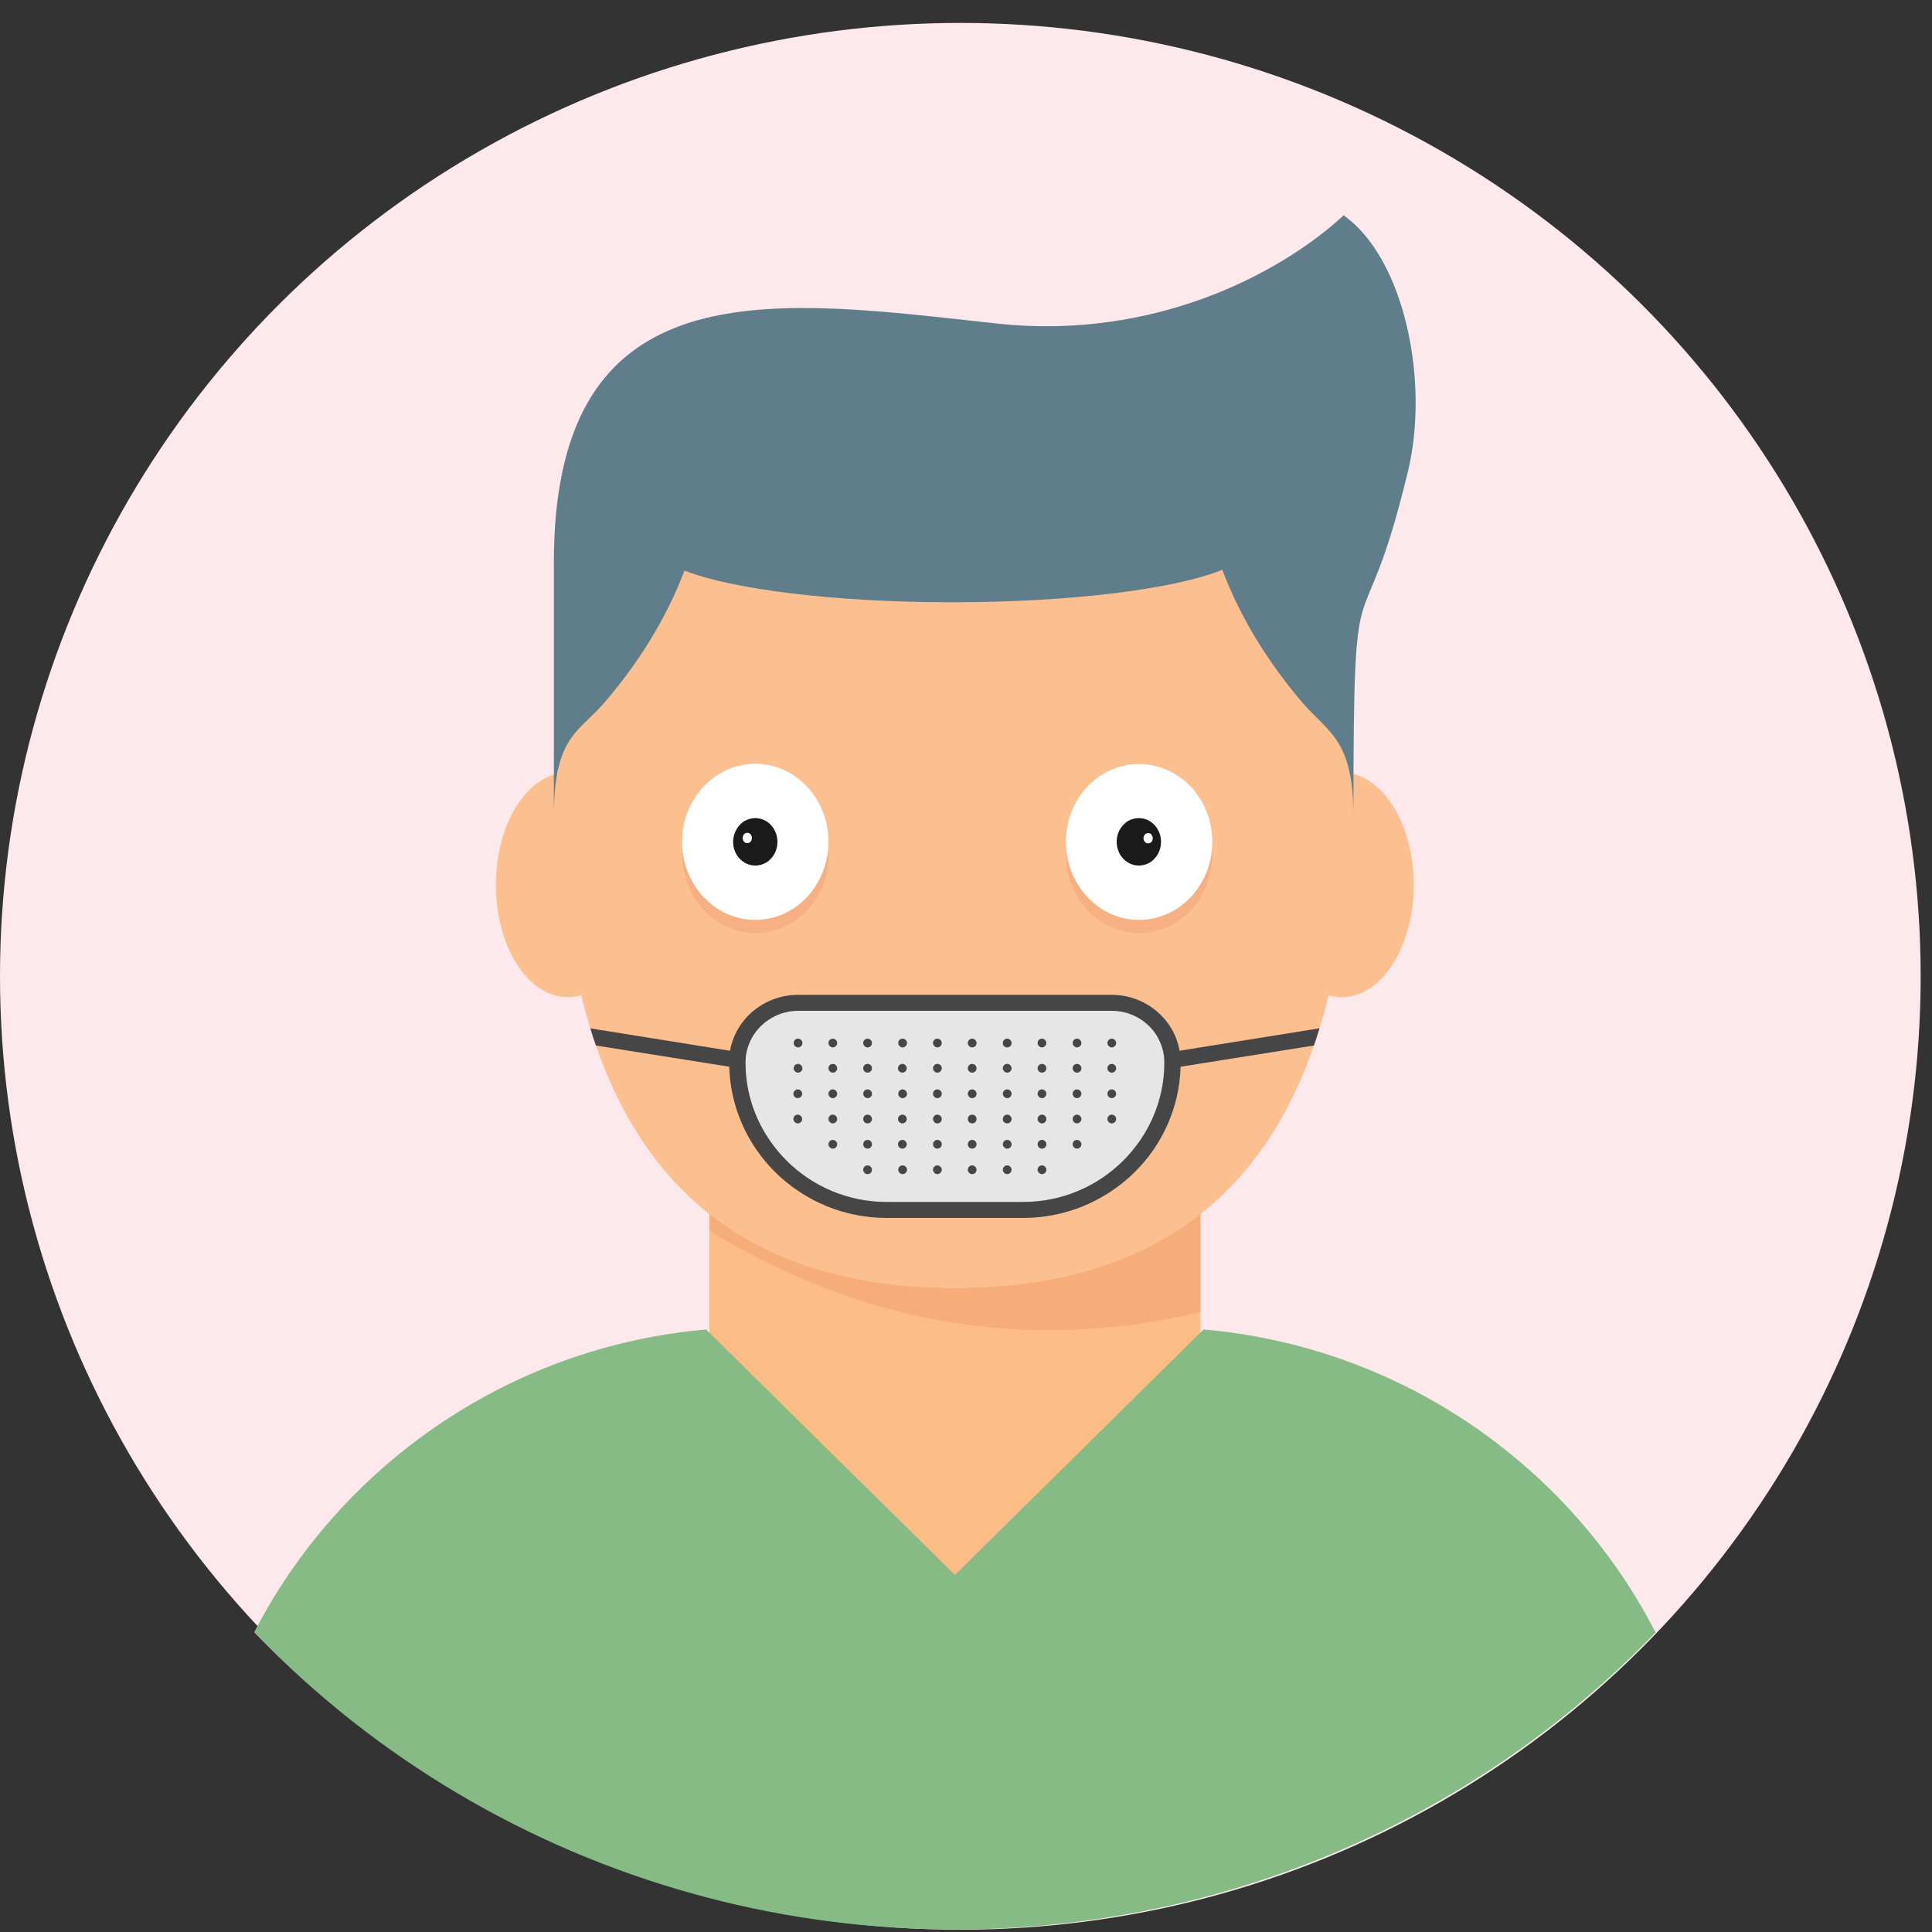 <?xml version="1.0" encoding="utf-8"?>
<!-- Generator: Adobe Illustrator 23.1.0, SVG Export Plug-In . SVG Version: 6.00 Build 0)  -->
<svg version="1.1" id="Слой_1" xmlns="http://www.w3.org/2000/svg" xmlns:xlink="http://www.w3.org/1999/xlink" x="0px" y="0px"
	 viewBox="0 0 75 75" style="enable-background:new 0 0 75 75;" xml:space="preserve">
<rect x="0" y="0" width="75" height="75" fill="#333333" stroke="none"/>
<style type="text/css">
	.st0{fill-rule:evenodd;clip-rule:evenodd;fill:#FDE8EB;}
	.st1{clip-path:url(#SVGID_2_);}
	.st2{fill-rule:evenodd;clip-rule:evenodd;fill:#FCBC85;}
	.st3{fill-rule:evenodd;clip-rule:evenodd;fill:#F6AD7A;}
	.st4{fill-rule:evenodd;clip-rule:evenodd;fill:#FCBF90;}
	.st5{clip-path:url(#SVGID_4_);}
	.st6{fill-rule:evenodd;clip-rule:evenodd;fill:#E6E6E6;}
	.st7{fill-rule:evenodd;clip-rule:evenodd;fill:#464646;}
	.st8{fill-rule:evenodd;clip-rule:evenodd;fill:#607D8B;}
	.st9{fill-rule:evenodd;clip-rule:evenodd;fill:#86BB86;}
	.st10{fill-rule:evenodd;clip-rule:evenodd;fill:#F6B084;}
	.st11{fill-rule:evenodd;clip-rule:evenodd;fill:#FFFFFF;}
	.st12{fill-rule:evenodd;clip-rule:evenodd;fill:#1A1A1A;}
</style>
<ellipse class="st0" cx="37.28" cy="37.9" rx="37.28" ry="37.01"/>
<g>
	<defs>
		<ellipse id="SVGID_1_" cx="37.07" cy="37.89" rx="37.5" ry="37.01"/>
	</defs>
	<clipPath id="SVGID_2_">
		<use xlink:href="#SVGID_1_"  style="overflow:visible;"/>
	</clipPath>
	<g class="st1">
		<g>
			<rect x="27.54" y="46.13" class="st2" width="19.06" height="16.19"/>
			<path class="st3" d="M27.54,46.13H46.6v4.8c-8.17,1.95-14.73-0.48-19.06-3.16V46.13z"/>
			<g>
				<ellipse class="st4" cx="52.09" cy="34.35" rx="2.79" ry="4.36"/>
				<ellipse class="st4" cx="22.04" cy="34.35" rx="2.79" ry="4.36"/>
			</g>
			<path class="st4" d="M52.46,26.67c0-6.42-4.76-11.12-15.39-11.12c-10.63,0-15.39,4.7-15.39,11.12c0,6.42-1.11,23.33,15.39,23.33
				C53.57,50,52.46,33.09,52.46,26.67z"/>
			<g>
				<defs>
					<path id="SVGID_3_" d="M52.46,26.67c0-6.42-4.76-11.12-15.39-11.12c-10.63,0-15.39,4.7-15.39,11.12
						c0,6.42-1.11,23.33,15.39,23.33C53.57,50,52.46,33.09,52.46,26.67z"/>
				</defs>
				<clipPath id="SVGID_4_">
					<use xlink:href="#SVGID_3_"  style="overflow:visible;"/>
				</clipPath>
				<g class="st5">
					<g>
						<path class="st6" d="M39.72,46.66c1.51,0,2.88-0.61,3.87-1.59c0.99-0.98,1.61-2.33,1.61-3.82c0-0.55-0.23-1.06-0.6-1.42
							c-0.37-0.36-0.88-0.59-1.44-0.59H30.97c-0.56,0-1.07,0.23-1.44,0.59c-0.37,0.36-0.6,0.87-0.6,1.42c0,1.49,0.62,2.84,1.61,3.82
							c0.99,0.98,2.36,1.59,3.87,1.59H39.72L39.72,46.66z M41.8,44.59"/>
						<path class="st7" d="M51.28,39.91l-5.49,0.88c-0.09-0.53-0.35-1.02-0.74-1.4c-0.5-0.49-1.18-0.77-1.89-0.77H30.97
							c-0.71,0-1.38,0.28-1.89,0.77c-0.39,0.39-0.65,0.87-0.74,1.4l-5.49-0.88c0.07,0.22,0.15,0.45,0.24,0.67l5.22,0.83
							c0.04,1.54,0.68,3,1.79,4.1c1.15,1.13,2.69,1.77,4.32,1.77h5.3c1.63,0,3.17-0.64,4.32-1.77c1.11-1.09,1.75-2.56,1.79-4.1
							l5.22-0.83C51.13,40.36,51.21,40.14,51.28,39.91L51.28,39.91z M45.2,41.25c0,1.49-0.62,2.84-1.61,3.82
							c-0.99,0.98-2.36,1.59-3.87,1.59h-5.3c-1.51,0-2.88-0.61-3.87-1.59c-0.99-0.98-1.61-2.33-1.61-3.82c0-0.55,0.23-1.06,0.6-1.42
							c0.37-0.36,0.88-0.59,1.44-0.59h12.19c0.56,0,1.07,0.23,1.44,0.59C44.97,40.19,45.2,40.69,45.2,41.25z"/>
						<path class="st7" d="M31.15,40.49c0-0.09-0.08-0.17-0.17-0.17c-0.1,0-0.17,0.08-0.17,0.17c0,0.09,0.08,0.17,0.17,0.17
							C31.07,40.66,31.15,40.58,31.15,40.49z"/>
						<path class="st7" d="M32.5,40.49c0-0.09-0.08-0.17-0.17-0.17c-0.1,0-0.17,0.08-0.17,0.17c0,0.09,0.08,0.17,0.17,0.17
							C32.42,40.66,32.5,40.58,32.5,40.49z"/>
						<path class="st7" d="M33.85,40.49c0-0.09-0.08-0.17-0.17-0.17c-0.1,0-0.17,0.08-0.17,0.17c0,0.09,0.08,0.17,0.17,0.17
							C33.78,40.66,33.85,40.58,33.85,40.49z"/>
						<path class="st7" d="M35.21,40.49c0-0.09-0.08-0.17-0.17-0.17c-0.1,0-0.17,0.08-0.17,0.17c0,0.09,0.08,0.17,0.17,0.17
							C35.13,40.66,35.21,40.58,35.21,40.49z"/>
						<path class="st7" d="M36.56,40.49c0-0.09-0.08-0.17-0.17-0.17c-0.1,0-0.17,0.08-0.17,0.17c0,0.09,0.08,0.17,0.17,0.17
							C36.48,40.66,36.56,40.58,36.56,40.49z"/>
						<path class="st7" d="M37.91,40.49c0-0.09-0.08-0.17-0.17-0.17c-0.1,0-0.17,0.08-0.17,0.17c0,0.09,0.08,0.17,0.17,0.17
							C37.84,40.66,37.91,40.58,37.91,40.49z"/>
						<path class="st7" d="M39.1,40.66c0.1,0,0.17-0.08,0.17-0.17c0-0.09-0.08-0.17-0.17-0.17c-0.1,0-0.17,0.08-0.17,0.17
							C38.92,40.58,39,40.66,39.1,40.66z"/>
						<path class="st7" d="M39.27,41.47c0-0.09-0.08-0.17-0.17-0.17c-0.1,0-0.17,0.08-0.17,0.17c0,0.09,0.08,0.17,0.17,0.17
							C39.19,41.64,39.27,41.57,39.27,41.47z"/>
						<ellipse class="st7" cx="37.74" cy="41.47" rx="0.17" ry="0.17"/>
						<ellipse class="st7" cx="36.39" cy="41.47" rx="0.17" ry="0.17"/>
						<ellipse class="st7" cx="35.03" cy="41.47" rx="0.17" ry="0.17"/>
						<ellipse class="st7" cx="33.68" cy="41.47" rx="0.17" ry="0.17"/>
						<path class="st7" d="M32.5,41.47c0-0.09-0.08-0.17-0.17-0.17c-0.1,0-0.17,0.08-0.17,0.17c0,0.09,0.08,0.17,0.17,0.17
							C32.42,41.64,32.5,41.57,32.5,41.47z"/>
						<path class="st7" d="M31.15,41.47c0-0.09-0.08-0.17-0.17-0.17c-0.1,0-0.17,0.08-0.17,0.17c0,0.09,0.08,0.17,0.17,0.17
							C31.07,41.64,31.15,41.57,31.15,41.47z"/>
						<ellipse class="st7" cx="30.97" cy="42.46" rx="0.17" ry="0.17"/>
						<path class="st7" d="M32.5,42.46c0-0.09-0.08-0.17-0.17-0.17c-0.1,0-0.17,0.08-0.17,0.17c0,0.09,0.08,0.17,0.17,0.17
							C32.42,42.63,32.5,42.55,32.5,42.46z"/>
						<path class="st7" d="M33.85,42.46c0-0.09-0.08-0.17-0.17-0.17c-0.1,0-0.17,0.08-0.17,0.17c0,0.09,0.08,0.17,0.17,0.17
							C33.78,42.63,33.85,42.55,33.85,42.46z"/>
						<path class="st7" d="M35.21,42.46c0-0.09-0.08-0.17-0.17-0.17c-0.1,0-0.17,0.08-0.17,0.17c0,0.09,0.08,0.17,0.17,0.17
							C35.13,42.63,35.21,42.55,35.21,42.46z"/>
						<path class="st7" d="M36.56,42.46c0-0.09-0.08-0.17-0.17-0.17c-0.1,0-0.17,0.08-0.17,0.17c0,0.09,0.08,0.17,0.17,0.17
							C36.48,42.63,36.56,42.55,36.56,42.46z"/>
						<path class="st7" d="M37.91,42.46c0-0.09-0.08-0.17-0.17-0.17c-0.1,0-0.17,0.08-0.17,0.17c0,0.09,0.08,0.17,0.17,0.17
							C37.84,42.63,37.91,42.55,37.91,42.46z"/>
						<path class="st7" d="M39.27,42.46c0-0.09-0.08-0.17-0.17-0.17c-0.1,0-0.17,0.08-0.17,0.17c0,0.09,0.08,0.17,0.17,0.17
							C39.19,42.63,39.27,42.55,39.27,42.46z"/>
						<path class="st7" d="M40.62,42.46c0-0.09-0.08-0.17-0.17-0.17c-0.1,0-0.17,0.08-0.17,0.17c0,0.09,0.08,0.17,0.17,0.17
							C40.54,42.63,40.62,42.55,40.62,42.46z"/>
						<path class="st7" d="M40.62,40.49c0-0.09-0.08-0.17-0.17-0.17c-0.1,0-0.17,0.08-0.17,0.17c0,0.09,0.08,0.17,0.17,0.17
							C40.54,40.66,40.62,40.58,40.62,40.49z"/>
						<ellipse class="st7" cx="40.45" cy="41.47" rx="0.17" ry="0.17"/>
						<path class="st7" d="M41.98,40.49c0-0.09-0.08-0.17-0.17-0.17c-0.1,0-0.17,0.08-0.17,0.17c0,0.09,0.08,0.17,0.17,0.17
							C41.9,40.66,41.98,40.58,41.98,40.49z"/>
						<path class="st7" d="M41.98,41.47c0-0.09-0.08-0.17-0.17-0.17c-0.1,0-0.17,0.08-0.17,0.17c0,0.09,0.08,0.17,0.17,0.17
							C41.9,41.64,41.98,41.57,41.98,41.47z"/>
						<path class="st7" d="M41.98,42.46c0-0.09-0.08-0.17-0.17-0.17c-0.1,0-0.17,0.08-0.17,0.17c0,0.09,0.08,0.17,0.17,0.17
							C41.9,42.63,41.98,42.55,41.98,42.46z"/>
						<path class="st7" d="M43.33,42.46c0-0.09-0.08-0.17-0.17-0.17c-0.1,0-0.17,0.08-0.17,0.17c0,0.09,0.08,0.17,0.17,0.17
							C43.25,42.63,43.33,42.55,43.33,42.46z"/>
						<ellipse class="st7" cx="43.16" cy="41.47" rx="0.17" ry="0.17"/>
						<path class="st7" d="M43.33,40.49c0-0.09-0.08-0.17-0.17-0.17c-0.1,0-0.17,0.08-0.17,0.17c0,0.09,0.08,0.17,0.17,0.17
							C43.25,40.66,43.33,40.58,43.33,40.49z"/>
						<ellipse class="st7" cx="43.16" cy="43.44" rx="0.17" ry="0.17"/>
						<path class="st7" d="M41.98,43.44c0-0.09-0.08-0.17-0.17-0.17c-0.1,0-0.17,0.08-0.17,0.17c0,0.09,0.08,0.17,0.17,0.17
							C41.9,43.61,41.98,43.53,41.98,43.44z"/>
						<path class="st7" d="M41.98,44.42c0-0.09-0.08-0.17-0.17-0.17c-0.1,0-0.17,0.08-0.17,0.17c0,0.09,0.08,0.17,0.17,0.17
							C41.9,44.59,41.98,44.52,41.98,44.42z"/>
						<ellipse class="st7" cx="40.45" cy="44.42" rx="0.17" ry="0.17"/>
						<ellipse class="st7" cx="40.45" cy="43.44" rx="0.17" ry="0.17"/>
						<path class="st7" d="M39.1,43.61c0.1,0,0.17-0.08,0.17-0.17c0-0.09-0.08-0.17-0.17-0.17c-0.1,0-0.17,0.08-0.17,0.17
							C38.92,43.53,39,43.61,39.1,43.61z"/>
						<ellipse class="st7" cx="37.74" cy="43.44" rx="0.17" ry="0.17"/>
						<path class="st7" d="M36.39,43.61c0.1,0,0.17-0.08,0.17-0.17c0-0.09-0.08-0.17-0.17-0.17c-0.1,0-0.17,0.08-0.17,0.17
							C36.22,43.53,36.29,43.61,36.39,43.61z"/>
						<ellipse class="st7" cx="35.03" cy="43.44" rx="0.17" ry="0.17"/>
						<ellipse class="st7" cx="33.68" cy="43.44" rx="0.17" ry="0.17"/>
						<path class="st7" d="M32.5,43.44c0-0.09-0.08-0.17-0.17-0.17c-0.1,0-0.17,0.08-0.17,0.17c0,0.09,0.08,0.17,0.17,0.17
							C32.42,43.61,32.5,43.53,32.5,43.44z"/>
						<path class="st7" d="M30.97,43.61c0.1,0,0.17-0.08,0.17-0.17c0-0.09-0.08-0.17-0.17-0.17c-0.1,0-0.17,0.08-0.17,0.17
							C30.8,43.53,30.88,43.61,30.97,43.61z"/>
						<path class="st7" d="M32.5,44.42c0-0.09-0.08-0.17-0.17-0.17c-0.1,0-0.17,0.08-0.17,0.17c0,0.09,0.08,0.17,0.17,0.17
							C32.42,44.59,32.5,44.52,32.5,44.42z"/>
						<ellipse class="st7" cx="33.68" cy="44.42" rx="0.17" ry="0.17"/>
						<path class="st7" d="M35.03,44.59c0.1,0,0.17-0.08,0.17-0.17c0-0.09-0.08-0.17-0.17-0.17c-0.1,0-0.17,0.08-0.17,0.17
							C34.86,44.52,34.94,44.59,35.03,44.59z"/>
						<ellipse class="st7" cx="36.39" cy="44.42" rx="0.17" ry="0.17"/>
						<ellipse class="st7" cx="37.74" cy="44.42" rx="0.17" ry="0.17"/>
						<path class="st7" d="M39.27,44.42c0-0.09-0.08-0.17-0.17-0.17c-0.1,0-0.17,0.08-0.17,0.17c0,0.09,0.08,0.17,0.17,0.17
							C39.19,44.59,39.27,44.52,39.27,44.42z"/>
						<path class="st7" d="M40.62,45.41c0-0.09-0.08-0.17-0.17-0.17c-0.1,0-0.17,0.08-0.17,0.17c0,0.09,0.08,0.17,0.17,0.17
							C40.54,45.58,40.62,45.5,40.62,45.41z"/>
						<path class="st7" d="M39.27,45.41c0-0.09-0.08-0.17-0.17-0.17c-0.1,0-0.17,0.08-0.17,0.17c0,0.09,0.08,0.17,0.17,0.17
							C39.19,45.58,39.27,45.5,39.27,45.41z"/>
						<path class="st7" d="M37.91,45.41c0-0.09-0.08-0.17-0.17-0.17c-0.1,0-0.17,0.08-0.17,0.17c0,0.09,0.08,0.17,0.17,0.17
							C37.84,45.58,37.91,45.5,37.91,45.41z"/>
						<path class="st7" d="M36.56,45.41c0-0.09-0.08-0.17-0.17-0.17c-0.1,0-0.17,0.08-0.17,0.17c0,0.09,0.08,0.17,0.17,0.17
							C36.48,45.58,36.56,45.5,36.56,45.41z"/>
						<path class="st7" d="M35.21,45.41c0-0.09-0.08-0.17-0.17-0.17c-0.1,0-0.17,0.08-0.17,0.17c0,0.09,0.08,0.17,0.17,0.17
							C35.13,45.58,35.21,45.5,35.21,45.41z"/>
						<path class="st7" d="M33.85,45.41c0-0.09-0.08-0.17-0.17-0.17c-0.1,0-0.17,0.08-0.17,0.17c0,0.09,0.08,0.17,0.17,0.17
							C33.78,45.58,33.85,45.5,33.85,45.41z"/>
					</g>
				</g>
			</g>
			<path class="st8" d="M26.57,22.15c-0.71,1.88-1.79,3.59-3.11,5.13c-0.93,1.08-1.86,1.28-1.95,3.94
				c-0.01,0.15-0.01,0.31-0.01,0.47v-3.92c0-3.1,0-5.92,0-5.92l0,0c0-10.8,7.38-10.37,15.47-9.48c0,0,0,0,0.01,0
				c0.57,0.06,1.15,0.13,1.73,0.19c6.05,0.66,10.98-1.92,13.45-4.2c2.35,1.66,3.35,6.43,2.49,9.97c-1.84,7.58-2.11,2.29-2.11,13.32
				c0-2.93-0.98-3.22-1.97-4.36c-1.32-1.55-2.41-3.28-3.12-5.17c-1.82,0.74-5.83,1.26-10.49,1.26
				C32.39,23.38,28.43,22.88,26.57,22.15z"/>
			<path class="st9" d="M27.41,51.61C16.31,52.58,7.52,61.85,7.52,73.04v6.63h59.09v-6.63c0-11.2-8.79-20.47-19.89-21.43l-9.65,9.53
				L27.41,51.61z"/>
			<path class="st10" d="M41.38,33.19c0,0.84,0.32,1.59,0.83,2.14c0.51,0.55,1.22,0.89,2.01,0.89c0.78,0,1.49-0.34,2.01-0.89
				c0.51-0.55,0.83-1.3,0.83-2.14c0-0.84-0.32-1.59-0.83-2.14c-0.51-0.55-1.22-0.89-2.01-0.89c-0.78,0-1.49,0.34-2.01,0.89
				C41.69,31.6,41.38,32.36,41.38,33.19z"/>
			<path class="st10" d="M26.49,33.19c0,0.84,0.32,1.59,0.83,2.14c0.51,0.55,1.22,0.89,2.01,0.89c0.78,0,1.49-0.34,2.01-0.89
				c0.51-0.55,0.83-1.3,0.83-2.14c0-0.84-0.32-1.59-0.83-2.14c-0.51-0.55-1.22-0.89-2.01-0.89c-0.78,0-1.49,0.34-2.01,0.89
				C26.81,31.6,26.49,32.36,26.49,33.19z"/>
			<path class="st11" d="M31.33,34.82c0.51-0.55,0.83-1.3,0.83-2.14c0-0.84-0.32-1.59-0.83-2.14c-0.51-0.55-1.22-0.89-2.01-0.89
				c-0.78,0-1.49,0.34-2.01,0.89c-0.51,0.55-0.83,1.3-0.83,2.14c0,0.84,0.32,1.59,0.83,2.14c0.51,0.55,1.22,0.89,2.01,0.89
				C30.11,35.71,30.82,35.37,31.33,34.82z"/>
			<path class="st11" d="M41.38,32.68c0,0.84,0.32,1.59,0.83,2.14c0.51,0.55,1.22,0.89,2.01,0.89c0.78,0,1.49-0.34,2.01-0.89
				c0.51-0.55,0.83-1.3,0.83-2.14c0-0.84-0.32-1.59-0.83-2.14C45.71,30,45,29.66,44.21,29.66c-0.78,0-1.49,0.34-2.01,0.89
				C41.69,31.09,41.38,31.85,41.38,32.68z"/>
			<path class="st12" d="M43.35,32.68c0,0.26,0.1,0.49,0.25,0.65c0.16,0.17,0.37,0.27,0.61,0.27c0.24,0,0.46-0.1,0.61-0.27
				c0.16-0.17,0.25-0.4,0.25-0.65c0-0.26-0.1-0.49-0.25-0.65c-0.16-0.17-0.37-0.27-0.61-0.27c-0.24,0-0.46,0.1-0.61,0.27
				C43.44,32.2,43.35,32.43,43.35,32.68z"/>
			<path class="st12" d="M28.46,32.68c0,0.26,0.1,0.49,0.25,0.65c0.16,0.17,0.37,0.27,0.61,0.27c0.24,0,0.46-0.1,0.61-0.27
				c0.16-0.17,0.25-0.4,0.25-0.65c0-0.26-0.1-0.49-0.25-0.65c-0.16-0.17-0.37-0.27-0.61-0.27c-0.24,0-0.46,0.1-0.61,0.27
				C28.56,32.2,28.46,32.43,28.46,32.68z"/>
			<path class="st11" d="M44.39,32.54c0,0.05,0.02,0.1,0.05,0.14c0.03,0.04,0.08,0.06,0.13,0.06c0.05,0,0.1-0.02,0.13-0.06
				c0.03-0.04,0.05-0.08,0.05-0.14c0-0.05-0.02-0.1-0.05-0.14c-0.03-0.04-0.08-0.06-0.13-0.06c-0.05,0-0.1,0.02-0.13,0.06
				C44.41,32.44,44.39,32.49,44.39,32.54z"/>
			<path class="st11" d="M28.83,32.53c0,0.05,0.02,0.1,0.05,0.14c0.03,0.04,0.08,0.06,0.13,0.06c0.05,0,0.1-0.02,0.13-0.06
				c0.03-0.04,0.05-0.08,0.05-0.14c0-0.05-0.02-0.1-0.05-0.14c-0.03-0.04-0.08-0.06-0.13-0.06c-0.05,0-0.1,0.02-0.13,0.06
				C28.85,32.43,28.83,32.48,28.83,32.53z"/>
		</g>
	</g>
</g>
</svg>
